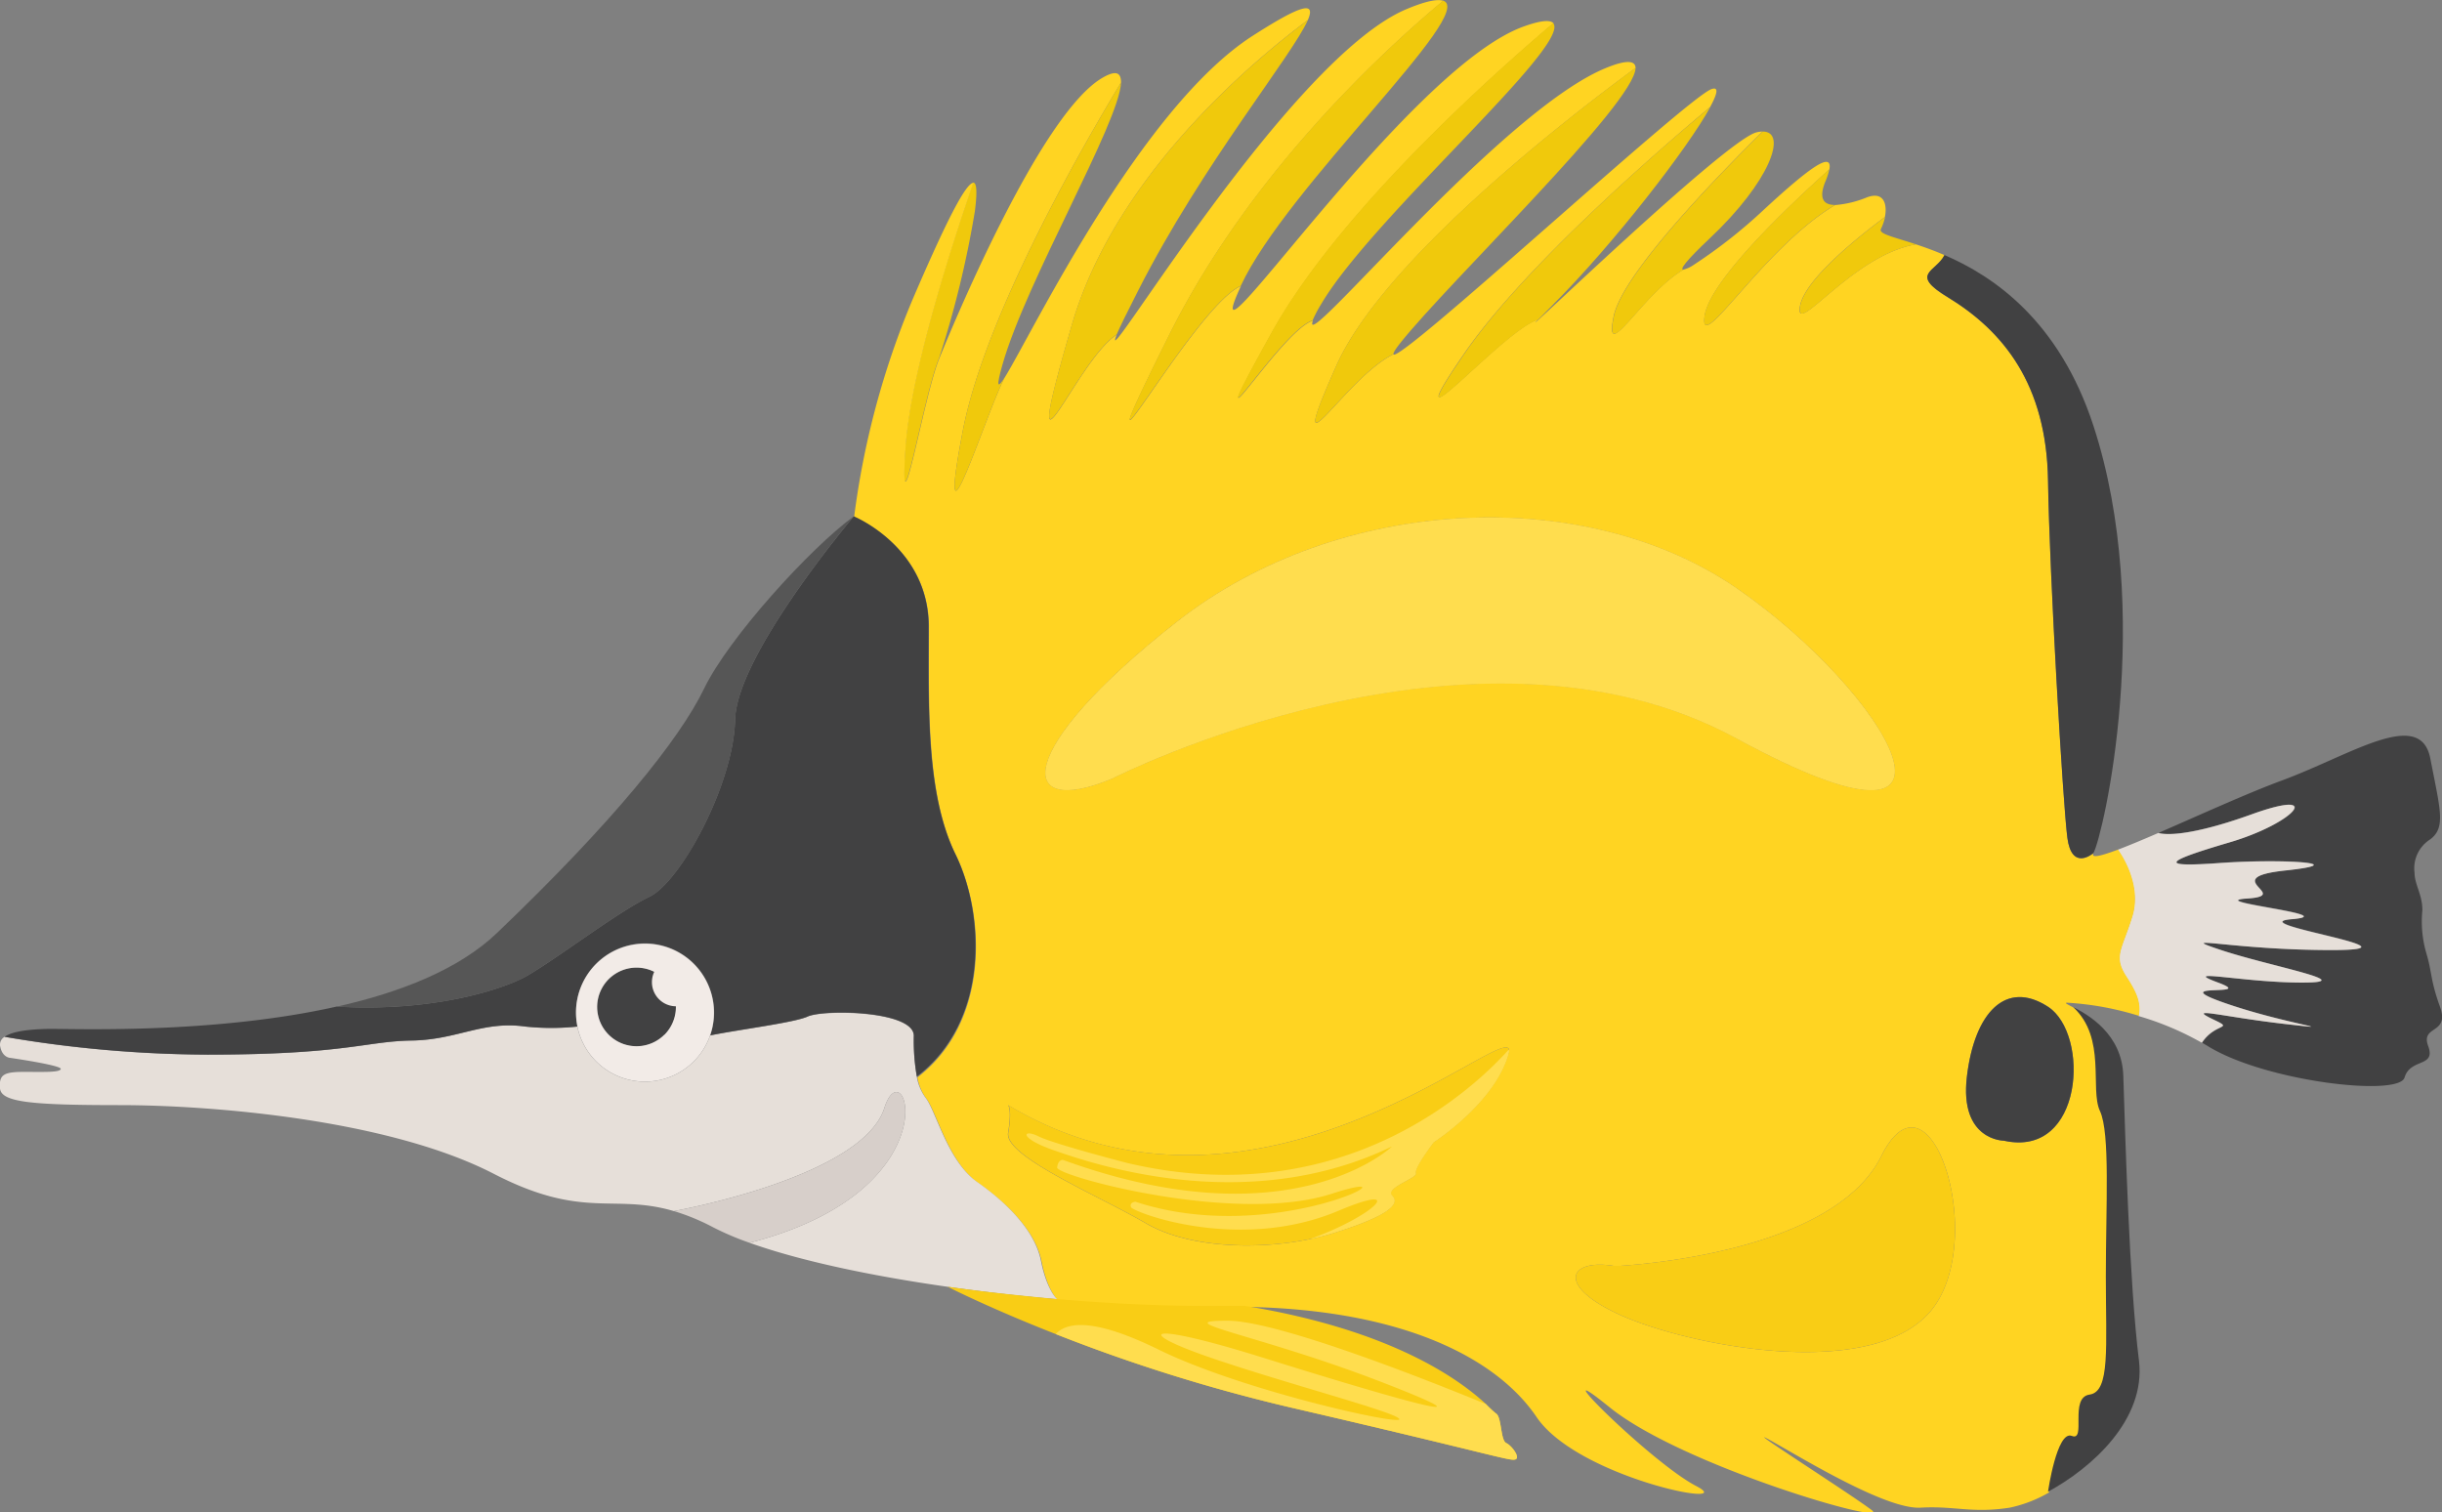 <svg xmlns="http://www.w3.org/2000/svg" viewBox="0 0 274.01 169.68"><rect x="0" y="0" width="274.01" height="169.68" fill="#808080" stroke="none"/><title>yellow-longnose-butterflyfish</title><g id="Layer_2" data-name="Layer 2"><g id="Ñëîé_2" data-name="Ñëîé 2"><path d="M272.46,117.38c.89,2.43-2,1.33-2.65,3.53s-15.68.45-22.09-3.53l-.62-.37c1.51-2.29,3.71-1.46,1.28-2.61-3.15-1.49.83-.33,8,.5s0,0-6.8-2.38,3.81-.61-.66-2.26,2.81,0,9.44,0-3.64-1.83-9.11-3.65,1.16,0,12.43,0-10.44-3-4.48-3.48-10.11-2-5-2.32-3.48-2.32,4.31-3.15-.5-1.33-7.46-.83-6.13-.16,1.16-2.32,10.78-6.13,2.49-3.15-10.47,2.09-10.47,2.09c4.47-1.94,10-4.47,13.9-5.9,7.73-2.87,15.46-8.17,16.57-2.43s1.76,7.73,0,9.06a3.84,3.84,0,0,0-1.77,3.76c0,1.32.88,2.42.88,4.19a12.7,12.7,0,0,0,.45,4.86c.66,2.22.41,2.88,1.53,6S271.58,115,272.46,117.38Z" style="fill:#414142"/><path d="M261.64,106.61c-11.27,0-17.9-1.82-12.43,0s15.74,3.65,9.11,3.65-13.92-1.66-9.44,0-6.13-.12.66,2.26,13.92,3.2,6.8,2.38-11.11-2-8-.5c2.43,1.15.23.32-1.28,2.61a33,33,0,0,0-7.11-3c.25-1.53-.25-2.63-1.39-4.4-1.51-2.32-.49-3,.67-6.79s-1.63-7.46-1.63-7.46c1.25-.47,2.83-1.13,4.58-1.89,0,0,2.18.9,10.47-2.09s4.81,1-2.49,3.15-8.12,2.82-1.16,2.32,15.25,0,7.46.83.83,2.82-4.31,3.15,10.94,1.82,5,2.32S272.91,106.61,261.64,106.61Z" style="fill:#e6dfd9"/><path d="M109.39,23.69a113.25,113.25,0,0,1-4,16.45c-1.81,4.32-4.59,21.43-3.8,10,.6-8.57,5.27-22.91,7.6-29.64C109.59,20.46,109.67,21.5,109.39,23.69Z" style="fill:#f0c90c"/><path d="M124.75,87.38C114,91.86,113.64,84.24,132,69.82S178,54.4,194.85,66s29.67,33,0,16.85S124.75,87.38,124.75,87.38Zm91.51,60.16c-7.16,7.46-27.21,3.32-34.5,0s-5.65-6.31-.69-5.49l.7,0c5-.34,24.36-2.33,29.32-12.31C216.73,118.38,223.42,140.09,216.26,147.54ZM224.85,128s-5,0-4.15-7.19,4.37-10.91,9.1-7.84S233.8,130,224.85,128ZM232,112.52a33.67,33.67,0,0,1,8,1.47c.25-1.53-.25-2.63-1.39-4.4-1.51-2.32-.49-3,.67-6.79s-1.63-7.46-1.63-7.46c-1.94.73-3.07,1-2.74.39-.16.13-2.44,2-2.93-1.72s-2-29.33-2.17-40.1-5-16.74-11.25-20.55c-4.37-2.65-1.32-2.82-.37-4.73-1.16-.51-2.26-.9-3.21-1.21-7.19,1.21-13.73,10.66-13,6.88.58-3,6.55-7.74,9.52-9.95h0c.29-1.49-.15-2.89-2-2.21a11.81,11.81,0,0,1-3.59.87c-8.09,4.81-15.31,17.07-14.64,12.46.57-4,9.53-12.45,14-16.46.35-2-2-.42-7.29,4.46a57.41,57.41,0,0,1-7.87,6.21,3.73,3.73,0,0,1-1.23.58h0c-4.61,2.69-9,10.93-7.81,5.21,1-4.83,11.87-15.94,16.7-20.71a2.88,2.88,0,0,0-.67.09c-3.46.81-27.84,24.42-24.52,21-4,1.22-16.7,16.12-8.41,4,6.74-9.89,22.2-23.22,27.72-27.84.83-1.53,1-2.33.12-2-2.76,1.11-29.89,26.11-34.89,29.43h0c-.47.31-.74.43-.76.31-5.45,2.64-12.54,15.12-6.42,1.3,5.34-12,26.62-28.32,33.58-33.42,0-.83-1-.94-3.2-.05-11.8,4.68-34.66,32.78-33,28.4-3.64,1.1-13.82,18-4.65,1.43,8-14.47,27-30.87,31.64-34.8-.35-.4-1.38-.33-3.25.33-13.26,4.64-37.79,42-31.82,29.16-5.3,2.22-19.66,28.84-8.06,5.53,9.31-18.71,25-32.73,30.77-37.54-.62-.21-1.87,0-3.92.85-13.22,5.24-35.15,42.46-32.73,36.63-4.66,3-11.25,20.37-5.06-1C125,20,140.11,7.2,146.75,2.25h0c.9-2.1-.59-1.83-6.21,1.78-12.62,8.13-24.69,33.29-27.76,38.26-1.91,3.37-7.92,22.73-4.77,6.16,2.38-12.54,12.83-31,17.78-39.19h0c0-1.11-.55-1.4-2-.58-7.16,4-17.4,29.11-18.37,31.48-1.81,4.32-4.59,21.43-3.8,10,.6-8.57,5.27-22.91,7.6-29.64-.88,0-3.25,4.76-6.86,13.18a93.38,93.38,0,0,0-6.52,24.3s8.4,3.43,8.4,12.37-.33,18.73,3,25.53,3.83,18.77-4.3,25a5.6,5.6,0,0,0,1,2.38c1.16,1.49,2.48,7.13,5.8,9.45s6.46,5.47,7.12,8.78,1.77,4.32,1.84,4.38h0c6.39.55,12.72.83,18.37.76.92,0,1.81,0,2.69,0,17.8.31,28.24,5.83,32.66,12.37,4.64,6.84,23,10.38,17.9,7.73s-17.9-15.47-9.72-8.84,32,13.48,29.39,11.52-15.25-10-11.27-7.76,13,7.73,16.79,7.51,5.75.66,10,0a14.91,14.91,0,0,0,4.4-1.7s1-6.92,2.67-6.26-.33-4.31,2-4.64,1.82-5.3,1.82-13.25.5-16.08-.66-18.57.76-8.17-3-11.66C231.9,112.65,231.57,112.52,232,112.52Zm-62.75,5.74c-1.56,5.53-8.4,9.92-8.4,9.92s-2.21,2.9-2,3.47-3.54,1.64-2.65,2.52-.22,2.22-6.63,4.21-15.69,2-21-1.11-15.91-7.51-15.46-10.16,0-3.1,0-3.1C141.87,141.25,170.82,112.74,169.28,118.26Z" style="fill:#ffd422"/><path d="M118.63,145.79c-4.14-.35-8.31-.83-12.33-1.4-8.65-1.23-16.6-2.93-22.19-4.93,23.22-6,17.41-22.3,15.12-15.12-2.49,7.79-23.62,11.56-23.62,11.56-6.81-2-10.13,1-20.14-4.15-11.93-6.19-32-7.74-42-7.74S.13,123.68,0,122.13s.44-1.85,2.68-1.85,4.06.08,4.14-.33-5.64-1.24-5.64-1.24-.9,0-1.15-1.25a1,1,0,0,1,.48-1.11h0a137.33,137.33,0,0,0,22.8,2c15.41,0,17.73-1.5,22.87-1.58s8-2.24,12.76-1.57a27.87,27.87,0,0,0,5.84,0,7.75,7.75,0,0,0,14.9,1c3.12-.64,9.42-1.43,10.92-2.11,1.82-.83,11.93-.67,11.93,2.15a23.27,23.27,0,0,0,.34,4.58,5.6,5.6,0,0,0,1,2.38c1.16,1.49,2.48,7.13,5.8,9.45s6.46,5.47,7.12,8.78S118.56,145.73,118.63,145.79Z" style="fill:#e6dfd9"/><path d="M84.11,139.46A32.11,32.11,0,0,1,80,137.71a24.26,24.26,0,0,0-4.39-1.81s21.13-3.77,23.62-11.56C101.52,117.16,107.33,133.48,84.11,139.46Z" style="fill:#d7cfca"/><path d="M102.88,120.8a23.27,23.27,0,0,1-.34-4.58c0-2.82-10.11-3-11.93-2.15-1.5.68-7.8,1.47-10.92,2.11a7.75,7.75,0,1,0-15.06-2.55,8.09,8.09,0,0,0,.16,1.56,27.87,27.87,0,0,1-5.84,0c-4.8-.67-7.62,1.49-12.76,1.57s-7.46,1.58-22.87,1.58a137.33,137.33,0,0,1-22.8-2c.75-.53,2.3-.82,4.74-.88s18.39.67,32.52-2.51h0c10.57.63,18.65-1.86,21.49-3.53,3.65-2.16,10.11-7.13,13.59-8.79s9.45-12.59,9.62-19.88S95.8,57.94,95.8,57.94s8.4,3.43,8.4,12.37-.33,18.73,3,25.53S111,114.61,102.88,120.8Z" style="fill:#414142"/><path d="M95.8,57.94S82.65,73.46,82.49,80.76,76.35,99,72.87,100.64s-9.94,6.63-13.59,8.79c-2.84,1.67-10.92,4.16-21.49,3.53,7.08-1.59,13.7-4.16,18-8.29C68.73,92.3,76.24,83,79,77.28S90.94,61.48,95.8,57.94Z" style="fill:#565656"/><path d="M112.78,42.28c-1.91,3.37-7.92,22.73-4.77,6.16,2.38-12.54,12.83-31,17.78-39.19-.17,4.49-10.65,22.28-13.31,31.68C111.76,43.47,111.92,43.66,112.78,42.28Z" style="fill:#f0c90c"/><path d="M146.75,2.25c-1.71,3.93-11.82,16.17-19,30.28-1.33,2.6-2.11,4.21-2.45,5h0c-4.66,3-11.25,20.37-5.06-1C125,20,140.11,7.2,146.75,2.25Z" style="fill:#f0c90c"/><path d="M139.22,32.08c-5.3,2.22-19.66,28.84-8.06,5.53,9.31-18.71,25-32.73,30.77-37.54C165.82,1.39,144.37,21,139.22,32.08Z" style="fill:#f0c90c"/><path d="M148.28,34.07a14,14,0,0,0-1,1.89c-3.64,1.1-13.82,18-4.65,1.43,8-14.47,27-30.87,31.64-34.8C176.44,5,154,24.39,148.28,34.07Z" style="fill:#f0c90c"/><path d="M183.52,7.61c0,3.93-20.93,24-26.4,30.88-.56.71-.8,1.11-.76,1.24-5.45,2.64-12.54,15.12-6.42,1.3C155.28,29,176.56,12.71,183.52,7.61Z" style="fill:#f0c90c"/><path d="M191.91,12c-2.44,4.51-10.84,15.38-17.78,22.32l-1.53,1.55c-4,1.22-16.7,16.12-8.41,4C170.93,29.93,186.39,16.6,191.91,12Z" style="fill:#f0c90c"/><path d="M191.81,26.78c-2.65,2.5-3.38,3.5-2.91,3.48-4.61,2.69-9,10.93-7.81,5.21,1-4.83,11.87-15.94,16.7-20.71C200.61,14.76,198.62,20.38,191.81,26.78Z" style="fill:#f0c90c"/><path d="M205.9,23c-8.09,4.81-15.31,17.07-14.64,12.46.57-4,9.53-12.45,14-16.46a6.71,6.71,0,0,1-.44,1.37C204,22.38,204.71,23,205.9,23Z" style="fill:#f0c90c"/><path d="M194.85,82.86c-29.67-16.13-70.1,4.52-70.1,4.52C114,91.86,113.64,84.24,132,69.82S178,54.4,194.85,66,224.52,99,194.85,82.86Z" style="fill:#ffd422"/><path d="M215,27.42c-7.19,1.21-13.73,10.66-13,6.88.58-3,6.55-7.74,9.52-9.95a6,6,0,0,1-.46,1.33C210.75,26.24,212.39,26.56,215,27.42Z" style="fill:#f0c90c"/><path d="M216.26,147.54c-7.16,7.46-27.21,3.32-34.5,0s-5.65-6.31-.69-5.49l.7,0c5-.34,24.36-2.33,29.32-12.31C216.73,118.38,223.42,140.09,216.26,147.54Z" style="fill:#f9cd15"/><path d="M234.9,95.72h0c-.16.13-2.44,2-2.93-1.72s-2-29.33-2.17-40.1-5-16.74-11.25-20.55c-4.37-2.65-1.32-2.82-.37-4.73C223.72,31,231.05,36,234.9,47.78,241.75,68.77,236,93.74,234.9,95.72Z" style="fill:#414142"/><path d="M229.8,167.39s1-6.92,2.67-6.26-.33-4.31,2-4.64,1.82-5.3,1.82-13.25.5-16.08-.66-18.57.76-8.17-3-11.66c1.68.86,5.46,3,5.62,7.69.22,6.63.66,23.2,1.76,32C240.8,159.28,234.72,164.73,229.8,167.39Z" style="fill:#414142"/><path d="M170,163.78c-.66.17-2.81-.66-25-5.8a189.91,189.91,0,0,1-26.54-8.28c-7.35-2.88-11.87-5.18-12.13-5.31,4,.57,8.19,1,12.33,1.39h0c6.39.54,12.72.82,18.37.76.92,0,1.81,0,2.69,0,17,2.79,24.4,8.61,27,11h0a13.14,13.14,0,0,0,1.13,1.06c.66.34.5,3,1.16,3.32S170.66,163.62,170,163.78Z" style="fill:#f9cd15"/><path d="M75.86,113a4.42,4.42,0,1,1-4.42-4.42A4.4,4.4,0,0,1,75.86,113Z" style="fill:#414142"/><path d="M72.38,105.89a7.74,7.74,0,0,0-7.75,7.74,8.09,8.09,0,0,0,.16,1.56,7.74,7.74,0,1,0,7.59-9.3Zm2.17,10.21A4.42,4.42,0,0,1,67,113a4.42,4.42,0,1,1,7.53,3.14Z" style="fill:#f2ebe7"/><path d="M224.85,128s-5,0-4.15-7.19,4.37-10.91,9.1-7.84S233.8,130,224.85,128Z" style="fill:#414142"/><path d="M169.28,118.26c-1.55,5.53-8.4,9.92-8.4,9.92s-2.21,2.9-2,3.46-3.53,1.65-2.65,2.53-.22,2.21-6.63,4.2c-.84.26-1.73.49-2.65.68-6.12,1.26-13.73.91-18.35-1.78-5.3-3.1-15.91-7.51-15.46-10.17s0-3.09,0-3.09c27.56,16.53,55.32-9,56.16-6.26A.92.92,0,0,1,169.28,118.26Z" style="fill:#f9cd15"/><path d="M194.85,82.86c-29.67-16.13-70.1,4.52-70.1,4.52C114,91.86,113.64,84.24,132,69.82S178,54.4,194.85,66,224.52,99,194.85,82.86Z" style="fill:#ffdd4e"/><path d="M169.28,118.26c-1.55,5.53-8.4,9.92-8.4,9.92s-2.21,2.9-2,3.46-3.53,1.65-2.65,2.53-.22,2.21-6.63,4.2c-.84.26-1.73.49-2.65.68,7.36-2.63,11-6.46,3.27-3.2-11.21,4.75-23.09.16-23.31-.39s.49-.61.49-.61c15.91,5.25,32.87-4.41,22.05-.9s-30.94-2-30.83-2.94.66-.85.66-.85c25.64,9.33,36.91-1.51,36.91-1.51-16.41,7.93-33.7,1.89-37.85.46s-3.58-2.48-1.82-1.6,10,3,10,3c24.25,5.7,39.11-8.63,42.78-12.74A.92.92,0,0,1,169.28,118.26Z" style="fill:#ffdd4e"/><path d="M73.15,110.22a2.71,2.71,0,1,1,2.71,2.7A2.71,2.71,0,0,1,73.15,110.22Z" style="fill:#f2ebe7"/><path d="M170,163.78c-.66.17-2.81-.66-25-5.8a189.91,189.91,0,0,1-26.54-8.28c1.39-1.52,4.68-1.62,11.56,1.75,9.28,4.56,27.18,8.54,27,7.8s-12.42-3.9-21.12-6.88-7.63-4.23,5.88,0,27.68,8.34,13.67,2.88-24.77-7.05-17.73-7.05c5.73,0,22.86,6.83,29,9.35h0a13.14,13.14,0,0,0,1.13,1.06c.66.34.5,3,1.16,3.32S170.66,163.62,170,163.78Z" style="fill:#ffdd4e"/></g></g></svg>